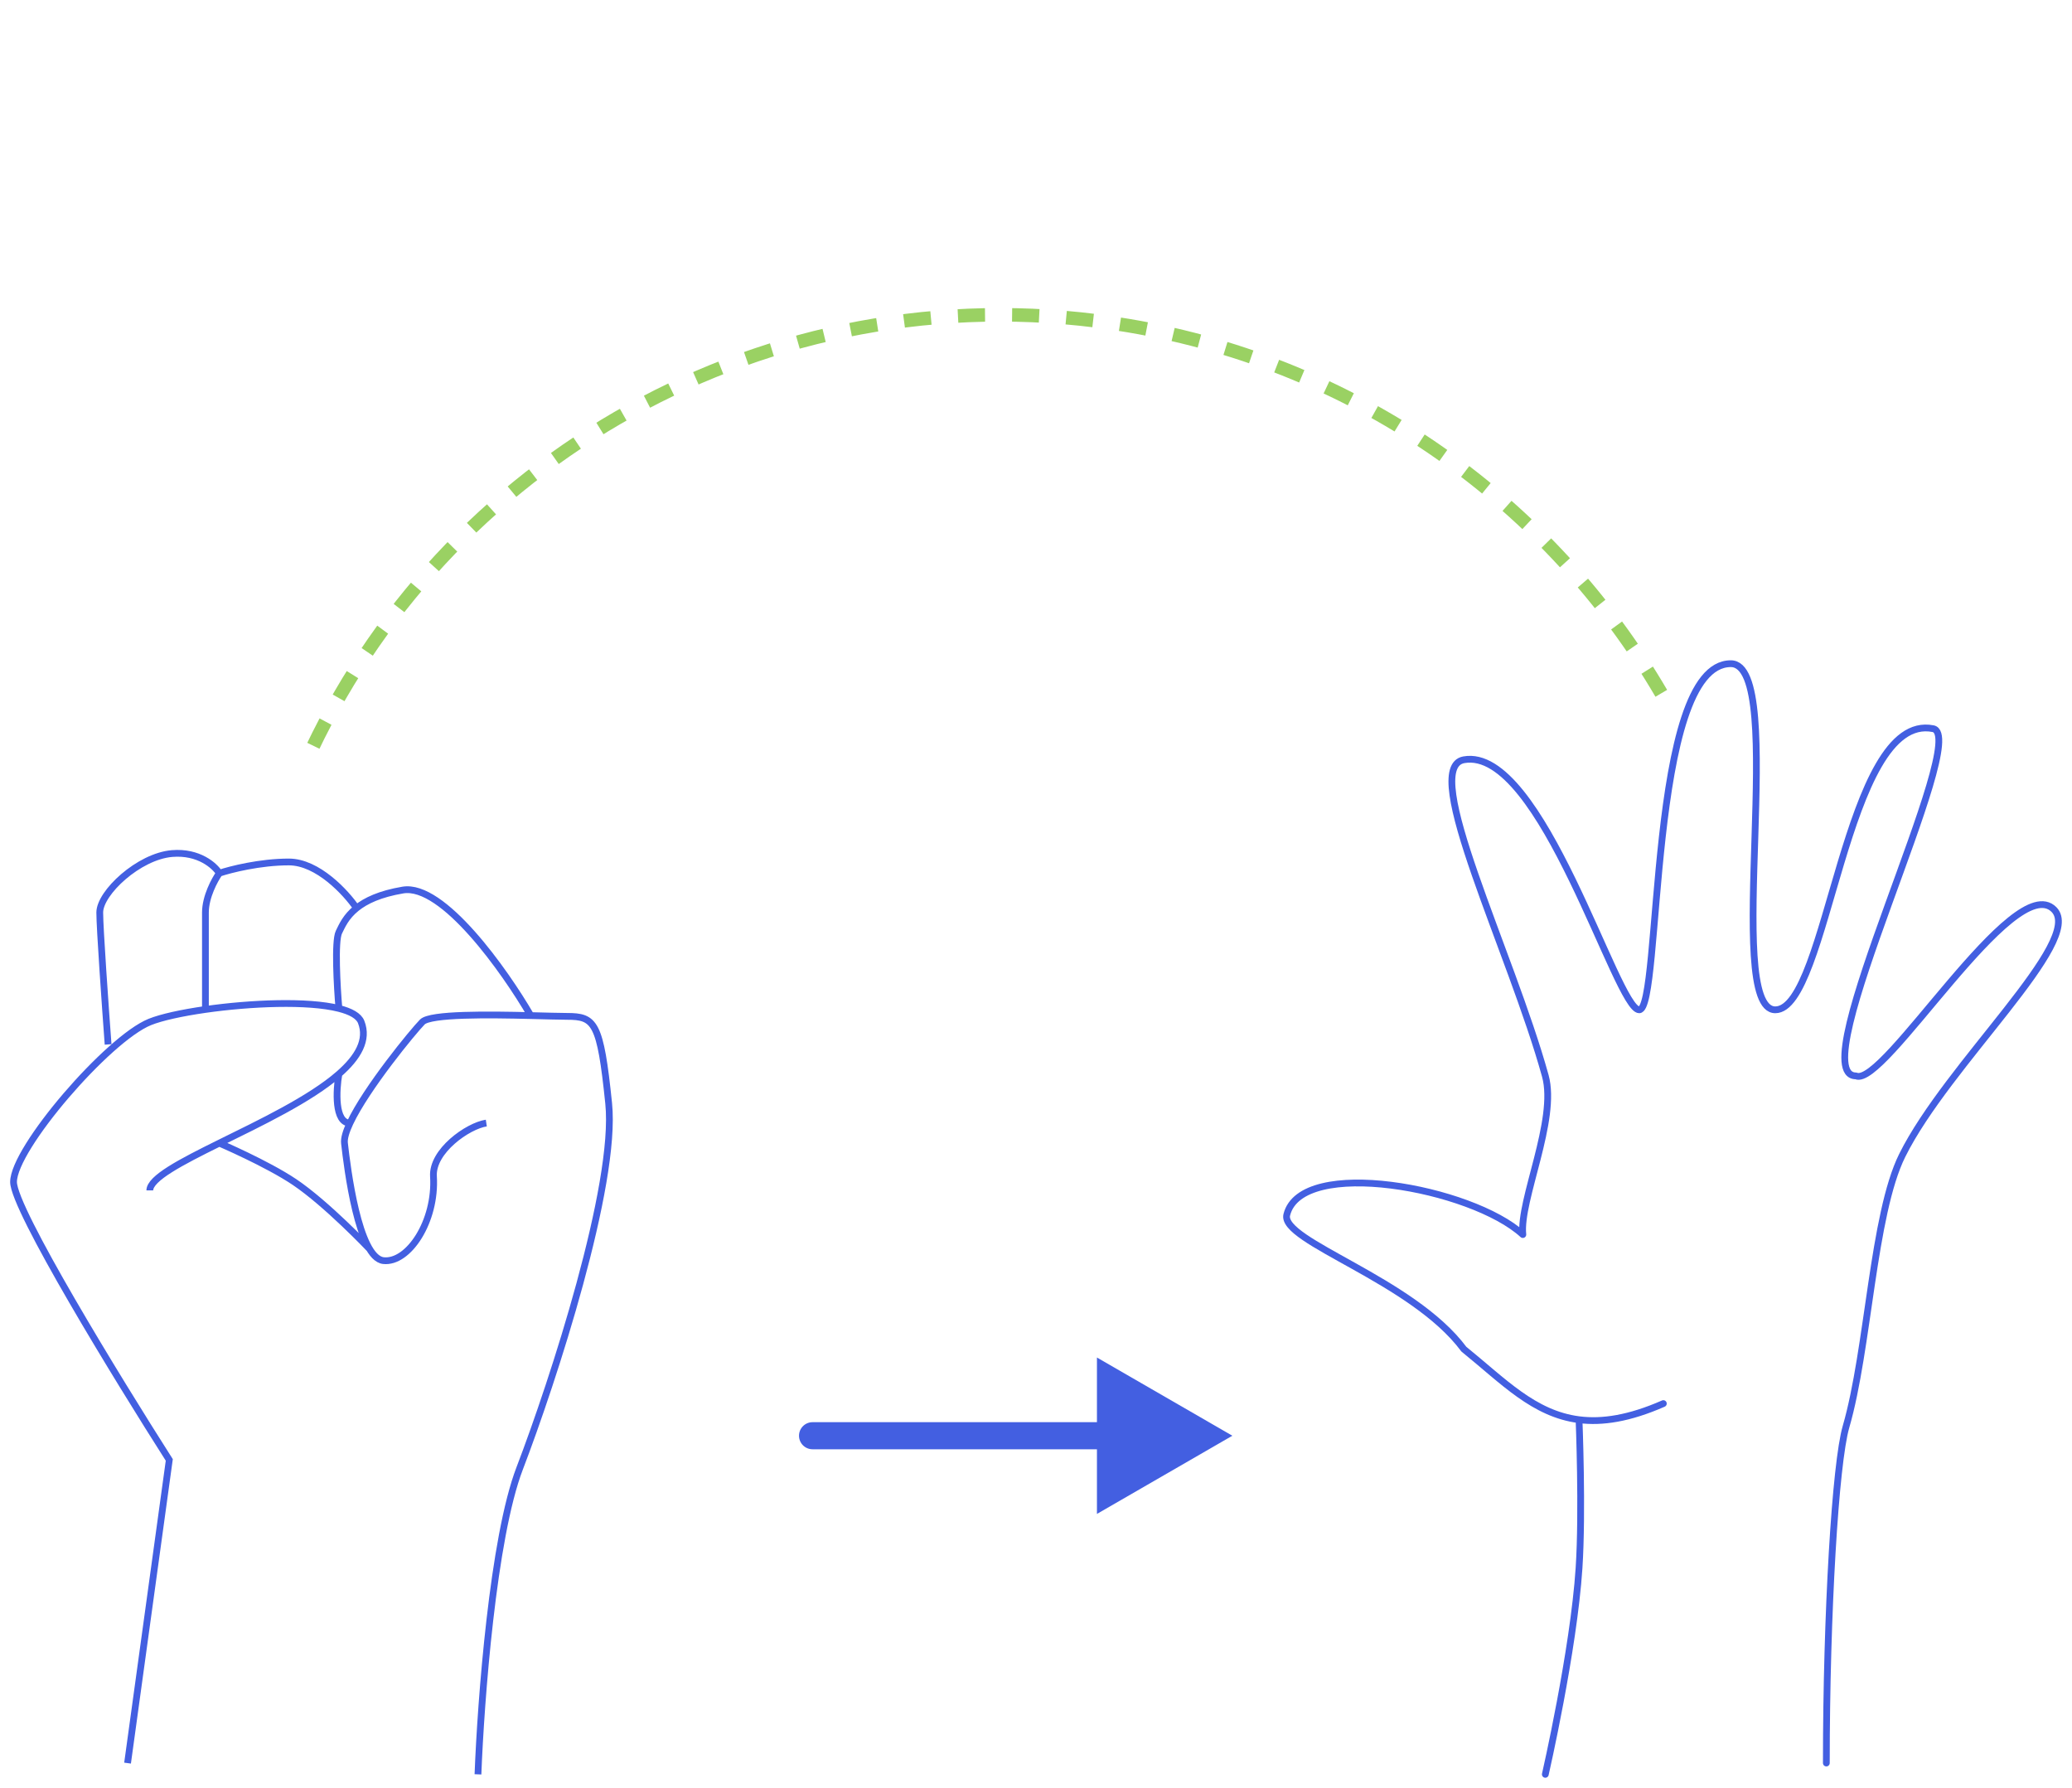 <svg width="153" height="132" viewBox="0 0 153 132" fill="none" xmlns="http://www.w3.org/2000/svg">
<path d="M122.824 103.627C120.305 104.731 118.309 105.036 116.599 104.817M134.86 130.165C134.86 119.107 135.526 108.051 136.313 105.336C137.973 99.607 138.29 89.687 140.463 85.305C143.812 78.553 153.951 69.454 151.669 67.153C148.712 64.172 139.09 80.37 137.043 79.432C132.95 79.432 145.587 54.362 142.746 53.799C136.233 52.509 134.997 74.555 131.09 74.555C127.182 74.555 132.084 49 127.805 49C121.664 49 122.717 74.555 121.042 74.555C119.367 74.555 113.84 55.056 108.092 56.094C104.798 56.689 111.579 70.272 114.109 79.432C115.009 82.691 112.179 88.607 112.449 91.148C108.675 87.689 96.088 85.373 95.018 89.687C94.531 91.648 104.271 94.471 108.092 99.607C111.008 101.965 113.256 104.39 116.599 104.817M116.599 104.817C116.599 104.817 116.872 111.582 116.599 115.768C116.202 121.864 114.109 131 114.109 131" stroke="#435FE1" stroke-width="0.5" stroke-linecap="round" stroke-linejoin="round"/>
<path d="M9.419 130.171L12.5 107.786C8.666 101.776 1 89.257 1 87.267C1 84.78 7.982 76.697 11.062 75.453C11.914 75.109 13.419 74.778 15.169 74.528M11.062 87.889C11.062 86.993 13.357 85.8 16.196 84.398M16.196 84.398C16.196 84.398 19.715 85.906 21.741 87.267C24.143 88.883 27.285 92.203 27.285 92.203M16.196 84.398C19.23 82.9 22.886 81.163 25.026 79.295M35.294 131C35.499 125.611 36.403 113.548 38.374 108.408C40.838 101.983 45.561 87.475 44.945 81.464C44.329 75.453 43.918 75.039 41.865 75.039C41.31 75.039 40.337 75.008 39.195 74.981M35.91 82.915C34.541 83.122 31.892 84.987 32.008 86.853C32.213 90.169 30.16 93.278 28.312 93.071C26.463 92.863 25.642 86.231 25.437 84.398C25.397 84.045 25.556 83.527 25.843 82.915M7.982 77.111C7.777 74.348 7.366 68.531 7.366 67.37C7.366 65.919 10.241 63.225 12.705 63.017C14.676 62.852 15.854 63.916 16.196 64.468M16.196 64.468C17.017 64.192 19.194 63.639 21.33 63.639C23.465 63.639 25.55 65.909 26.326 67.045M16.196 64.468C15.854 64.952 15.169 66.209 15.169 67.37C15.169 68.531 15.169 72.626 15.169 74.528M39.195 74.981C36.107 74.906 31.786 74.848 31.187 75.453C30.523 76.123 27.049 80.347 25.843 82.915M39.195 74.981C37.279 71.684 32.706 65.214 29.749 65.712C28.05 65.998 27.002 66.502 26.326 67.045M25.026 74.453C25.891 74.671 26.488 74.996 26.669 75.453C27.191 76.771 26.439 78.061 25.026 79.295M25.026 74.453C24.889 72.852 24.698 69.484 25.026 68.821C25.248 68.373 25.53 67.683 26.326 67.045M25.026 74.453C22.718 73.872 18.499 74.053 15.169 74.528M25.026 79.295C24.818 80.501 24.69 82.915 25.843 82.915" stroke="#435FE1" stroke-width="0.5"/>
<path d="M122.672 51.187C114.531 37.283 100.495 26.94 83.334 24.041C57.868 19.739 33.519 33.179 23 55.351" stroke="#9AD163" stroke-dasharray="2 2"/>
<path d="M60 105C59.448 105 59 105.448 59 106C59 106.552 59.448 107 60 107V105ZM91 106L81 100.226V111.774L91 106ZM60 107H82V105H60V107Z" fill="#435FE1"/>
</svg>
